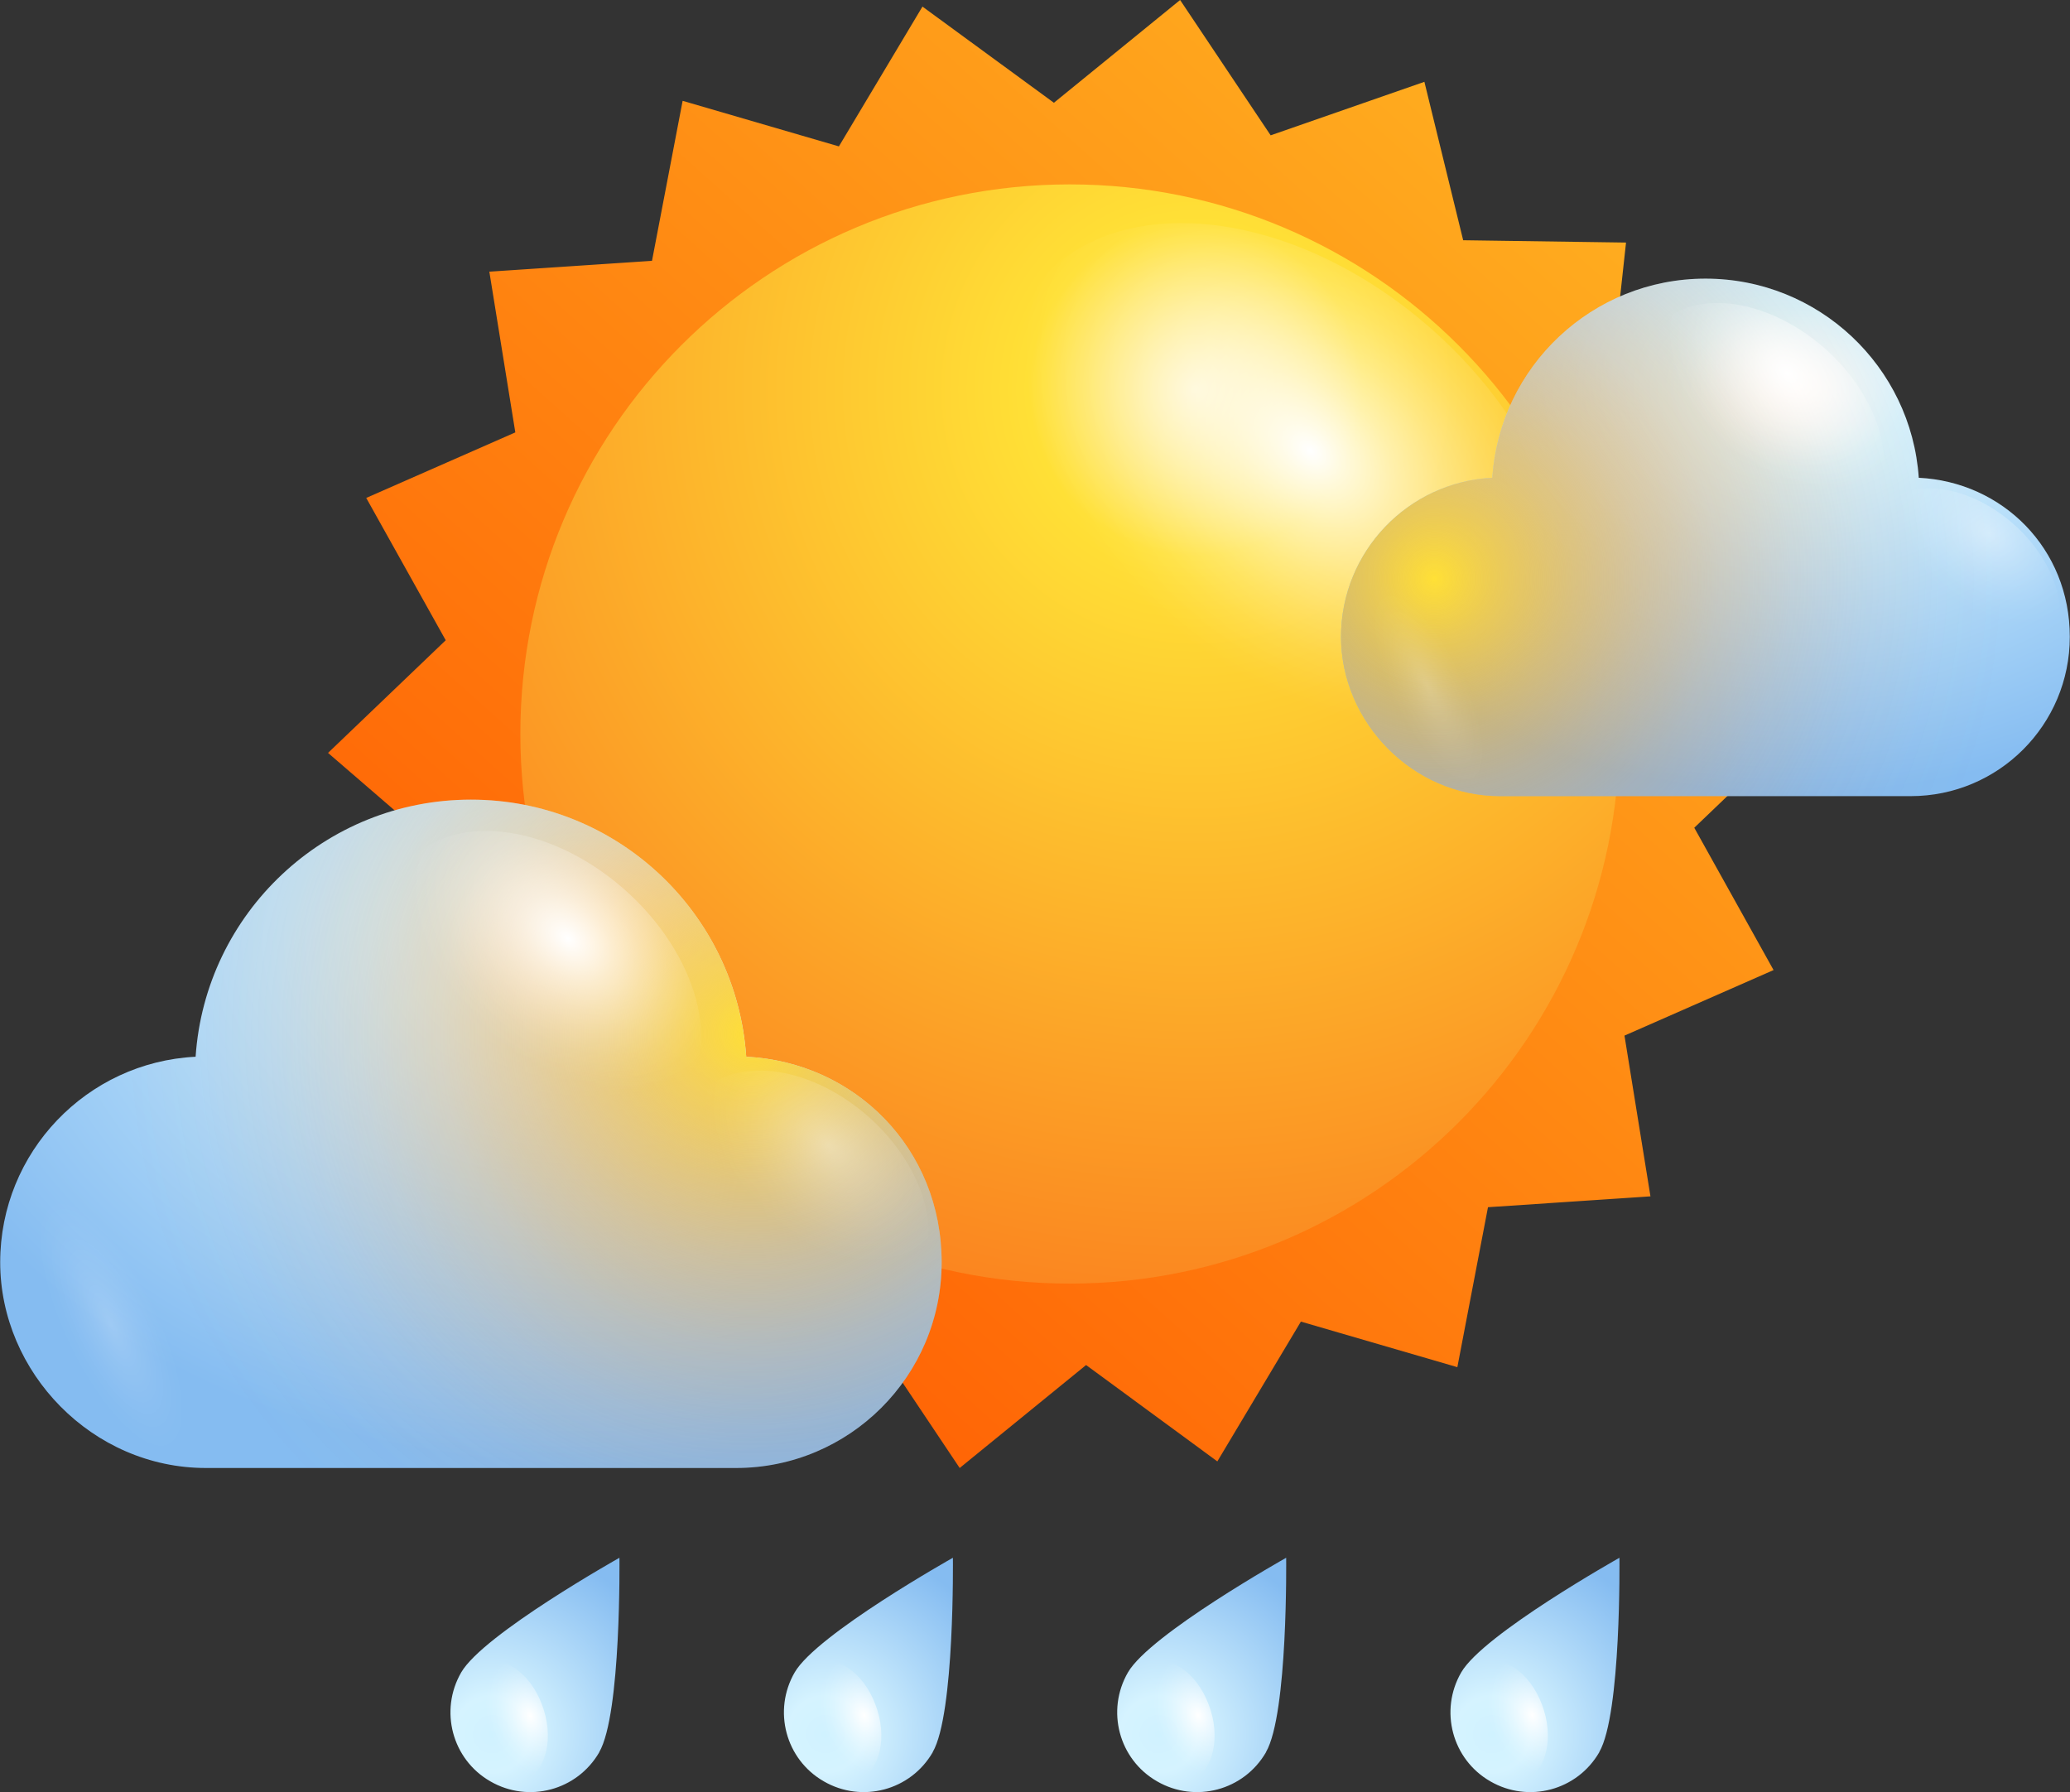 <?xml version="1.0" encoding="UTF-8"?>
<svg xmlns="http://www.w3.org/2000/svg" xmlns:xlink="http://www.w3.org/1999/xlink" viewBox="0 0 106.77 92.43">
  <rect x="0" y="0" width="106.77" height="92.43" fill="#333333" stroke="none"/>
  <defs>
    <style>
      .cls-1 {
        fill: url(#radial-gradient-16);
      }

      .cls-1, .cls-2, .cls-3, .cls-4, .cls-5, .cls-6, .cls-7, .cls-8, .cls-9, .cls-10, .cls-11, .cls-12, .cls-13, .cls-14, .cls-15, .cls-16, .cls-17, .cls-18, .cls-19, .cls-20, .cls-21, .cls-22 {
        stroke-width: 0px;
      }

      .cls-1, .cls-2, .cls-4, .cls-6, .cls-8, .cls-9, .cls-10, .cls-11, .cls-13, .cls-16, .cls-20, .cls-22 {
        mix-blend-mode: overlay;
      }

      .cls-2 {
        fill: url(#radial-gradient-6);
      }

      .cls-2, .cls-9, .cls-22 {
        opacity: .4;
      }

      .cls-3 {
        fill: url(#linear-gradient);
      }

      .cls-4 {
        fill: url(#radial-gradient-9);
      }

      .cls-5 {
        fill: url(#radial-gradient-8);
      }

      .cls-23 {
        isolation: isolate;
      }

      .cls-6 {
        fill: url(#radial-gradient-18);
      }

      .cls-7 {
        fill: url(#radial-gradient-13);
      }

      .cls-8 {
        fill: url(#radial-gradient-14);
      }

      .cls-9 {
        fill: url(#radial-gradient-10);
      }

      .cls-10 {
        fill: url(#radial-gradient-2);
      }

      .cls-11 {
        fill: url(#Degradado_sin_nombre_34-2);
      }

      .cls-11, .cls-16 {
        opacity: .2;
      }

      .cls-12 {
        fill: url(#radial-gradient-17);
      }

      .cls-13 {
        fill: url(#radial-gradient-12);
      }

      .cls-14 {
        fill: url(#radial-gradient-7);
      }

      .cls-15 {
        fill: url(#radial-gradient);
      }

      .cls-16 {
        fill: url(#Degradado_sin_nombre_34-3);
      }

      .cls-17 {
        fill: url(#radial-gradient-15);
      }

      .cls-18 {
        fill: url(#radial-gradient-3);
      }

      .cls-19 {
        fill: url(#radial-gradient-11);
      }

      .cls-20 {
        fill: url(#radial-gradient-5);
      }

      .cls-21 {
        fill: url(#radial-gradient-4);
      }

      .cls-22 {
        fill: url(#Degradado_sin_nombre_34);
      }
    </style>
    <linearGradient id="linear-gradient" x1="90.08" y1="-1.14" x2="22.82" y2="74.02" gradientUnits="userSpaceOnUse">
      <stop offset="0" stop-color="#ffba24"/>
      <stop offset="1" stop-color="#f50"/>
    </linearGradient>
    <radialGradient id="radial-gradient" cx="-1606.39" cy="20.08" fx="-1606.39" fy="20.08" r="53.81" gradientTransform="translate(-1544.72) rotate(-180) scale(1 -1)" gradientUnits="userSpaceOnUse">
      <stop offset="0" stop-color="#fff4c3"/>
      <stop offset=".16" stop-color="#ffe036"/>
      <stop offset="1" stop-color="#fa761c"/>
    </radialGradient>
    <radialGradient id="radial-gradient-2" cx="-785.98" cy="-246.22" fx="-785.98" fy="-246.22" r="8.08" gradientTransform="translate(-991.84 609.14) rotate(126.03) scale(1.43 2.08) skewX(-4.38)" gradientUnits="userSpaceOnUse">
      <stop offset="0" stop-color="#fff"/>
      <stop offset=".1" stop-color="#fff" stop-opacity=".85"/>
      <stop offset=".29" stop-color="#fff" stop-opacity=".59"/>
      <stop offset=".47" stop-color="#fff" stop-opacity=".38"/>
      <stop offset=".63" stop-color="#fff" stop-opacity=".22"/>
      <stop offset=".78" stop-color="#fff" stop-opacity=".1"/>
      <stop offset=".91" stop-color="#fff" stop-opacity=".03"/>
      <stop offset="1" stop-color="#fff" stop-opacity="0"/>
    </radialGradient>
    <radialGradient id="Degradado_sin_nombre_34" data-name="Degradado sin nombre 34" cx="-3907.31" cy="6756.62" fx="-3907.31" fy="6756.62" r="7.79" gradientTransform="translate(-6038.9 672.77) rotate(-136.79) scale(1.61 .68) skewX(11.83)" gradientUnits="userSpaceOnUse">
      <stop offset="0" stop-color="#fff"/>
      <stop offset=".1" stop-color="#fff" stop-opacity=".85"/>
      <stop offset=".29" stop-color="#fff" stop-opacity=".59"/>
      <stop offset=".47" stop-color="#fff" stop-opacity=".38"/>
      <stop offset=".63" stop-color="#fff" stop-opacity=".22"/>
      <stop offset=".78" stop-color="#fff" stop-opacity=".1"/>
      <stop offset=".91" stop-color="#fff" stop-opacity=".03"/>
      <stop offset="1" stop-color="#fff" stop-opacity="0"/>
    </radialGradient>
    <radialGradient id="radial-gradient-3" cx="30.41" cy="48.51" fx="30.41" fy="48.51" r="37.04" gradientTransform="translate(60.81 83.95) rotate(-180) scale(1 .73)" gradientUnits="userSpaceOnUse">
      <stop offset="0" stop-color="#fff"/>
      <stop offset=".2" stop-color="#d5f3ff"/>
      <stop offset="1" stop-color="#85bcf1"/>
    </radialGradient>
    <radialGradient id="radial-gradient-4" cx="38.81" cy="53.34" fx="38.81" fy="53.34" r="42.11" gradientUnits="userSpaceOnUse">
      <stop offset="0" stop-color="#ffe036"/>
      <stop offset=".08" stop-color="#fecb30" stop-opacity=".81"/>
      <stop offset=".18" stop-color="#fcb52b" stop-opacity=".6"/>
      <stop offset=".28" stop-color="#fca126" stop-opacity=".41"/>
      <stop offset=".38" stop-color="#fb9122" stop-opacity=".26"/>
      <stop offset=".48" stop-color="#fa851f" stop-opacity=".15"/>
      <stop offset=".58" stop-color="#fa7c1d" stop-opacity=".07"/>
      <stop offset=".68" stop-color="#fa771c" stop-opacity=".02"/>
      <stop offset=".77" stop-color="#fa761c" stop-opacity="0"/>
    </radialGradient>
    <radialGradient id="radial-gradient-5" cx="-755.41" cy="-238.44" fx="-755.41" fy="-238.44" r="4.47" xlink:href="#radial-gradient-2"/>
    <radialGradient id="radial-gradient-6" cx="-755.54" cy="-246.69" fx="-755.54" fy="-246.69" r="3.51" xlink:href="#radial-gradient-2"/>
    <radialGradient id="Degradado_sin_nombre_34-2" data-name="Degradado sin nombre 34" cx="5.77" cy="68.41" fx="5.77" fy="68.41" r="2.57" gradientTransform="translate(-85.82 -108.53) rotate(-25.71) scale(1 2.91)" xlink:href="#Degradado_sin_nombre_34"/>
    <radialGradient id="radial-gradient-7" cx="92.71" cy="20" fx="92.71" fy="20" r="28.68" gradientTransform="translate(185.43 34.61) rotate(-180) scale(1 .73)" xlink:href="#radial-gradient-3"/>
    <radialGradient id="radial-gradient-8" cx="73.98" cy="29.85" fx="73.98" fy="29.85" r="38.33" xlink:href="#radial-gradient-4"/>
    <radialGradient id="radial-gradient-9" cx="-799.01" cy="-254.66" fx="-799.01" fy="-254.66" r="3.46" xlink:href="#radial-gradient-2"/>
    <radialGradient id="radial-gradient-10" cx="-799.11" cy="-261.05" fx="-799.11" fy="-261.05" r="2.72" xlink:href="#radial-gradient-2"/>
    <radialGradient id="Degradado_sin_nombre_34-3" data-name="Degradado sin nombre 34" cx="73.64" cy="35.41" fx="73.64" fy="35.41" r="1.99" gradientTransform="translate(-37.42 -25.52) rotate(-25.71) scale(1 2.91)" xlink:href="#Degradado_sin_nombre_34"/>
    <radialGradient id="radial-gradient-11" cx="-1090.4" cy="-162.15" fx="-1090.4" fy="-162.15" r="9.89" gradientTransform="translate(888.62 775.06) rotate(30)" gradientUnits="userSpaceOnUse">
      <stop offset="0" stop-color="#d0f2ff"/>
      <stop offset=".2" stop-color="#d5f3ff"/>
      <stop offset="1" stop-color="#85bcf1"/>
    </radialGradient>
    <radialGradient id="radial-gradient-12" cx="-377.29" cy="256.59" fx="-377.29" fy="256.59" r="1.55" gradientTransform="translate(-274.63 806.72) rotate(156.04) scale(1.43 2.08) skewX(-4.38)" xlink:href="#radial-gradient-2"/>
    <radialGradient id="radial-gradient-13" cx="-1075.51" cy="-170.75" fx="-1075.51" fy="-170.75" r="9.89" xlink:href="#radial-gradient-11"/>
    <radialGradient id="radial-gradient-14" cx="-388.56" cy="253.24" fx="-388.56" fy="253.24" r="1.55" gradientTransform="translate(-274.63 806.72) rotate(156.04) scale(1.43 2.08) skewX(-4.38)" xlink:href="#radial-gradient-2"/>
    <radialGradient id="radial-gradient-15" cx="-1060.62" cy="-179.35" fx="-1060.62" fy="-179.35" r="9.89" xlink:href="#radial-gradient-11"/>
    <radialGradient id="radial-gradient-16" cx="-399.83" cy="249.88" fx="-399.83" fy="249.88" r="1.55" gradientTransform="translate(-274.63 806.72) rotate(156.04) scale(1.43 2.08) skewX(-4.38)" xlink:href="#radial-gradient-2"/>
    <radialGradient id="radial-gradient-17" cx="-1045.73" cy="-187.94" fx="-1045.73" fy="-187.94" r="9.89" xlink:href="#radial-gradient-11"/>
    <radialGradient id="radial-gradient-18" cx="-411.1" cy="246.52" fx="-411.1" fy="246.52" r="1.55" gradientTransform="translate(-274.63 806.72) rotate(156.04) scale(1.43 2.08) skewX(-4.38)" xlink:href="#radial-gradient-2"/>
  </defs>
  <g class="cls-23">
    <g id="Layer_2" data-name="Layer 2">
      <g id="OBJECTS">
        <g>
          <g>
            <polygon class="cls-3" points="85.13 61.7 76.75 62.26 75.17 70.51 67.1 68.16 62.79 75.37 56.02 70.4 49.5 75.71 44.83 68.73 36.9 71.48 34.9 63.32 26.5 63.2 27.41 54.85 19.56 51.86 23.28 44.32 16.92 38.83 22.99 33.02 18.89 25.68 26.58 22.3 25.24 14.01 33.63 13.45 35.21 5.2 43.27 7.55 47.58 .34 54.36 5.3 60.87 0 65.54 6.98 73.47 4.22 75.47 12.39 83.87 12.51 82.96 20.86 90.81 23.85 87.1 31.38 93.46 36.88 87.39 42.69 91.48 50.03 83.79 53.41 85.13 61.7"/>
            <path class="cls-15" d="m26.84,37.85c0,15.65,12.69,28.35,28.34,28.35s28.35-12.69,28.35-28.35-12.69-28.34-28.35-28.34-28.34,12.69-28.34,28.34Z"/>
            <g>
              <path class="cls-10" d="m59.51,34.94c-7.22-5.86-10.04-14.77-6.3-19.92,3.75-5.15,12.63-4.57,19.85,1.29,7.22,5.86,10.03,14.78,6.29,19.92-3.75,5.15-12.63,4.57-19.85-1.28Z"/>
              <path class="cls-22" d="m30.13,44.12c.96-3.13,5.82-1.84,10.86,2.9,5.04,4.74,8.36,11.12,7.4,14.26-.95,3.13-5.82,1.84-10.86-2.9-5.04-4.74-8.36-11.12-7.41-14.26Z"/>
            </g>
          </g>
          <g>
            <path class="cls-18" d="m38.49,54.5c-.51-7.41-6.67-13.26-14.2-13.26s-13.7,5.85-14.2,13.26c-5.61.28-10.08,4.92-10.08,10.6s4.75,10.61,10.61,10.61h27.34c5.86,0,10.61-4.75,10.61-10.61s-4.47-10.32-10.08-10.6Z"/>
            <path class="cls-21" d="m38.49,54.5c-.51-7.41-6.67-13.26-14.2-13.26s-13.7,5.85-14.2,13.26c-5.61.28-10.08,4.92-10.08,10.6s4.75,10.61,10.61,10.61h27.34c5.86,0,10.61-4.75,10.61-10.61s-4.47-10.32-10.08-10.6Z"/>
            <path class="cls-20" d="m24.28,55.82c-3.99-3.24-5.55-8.17-3.48-11.02,2.07-2.85,6.99-2.53,10.98.71,3.99,3.24,5.55,8.18,3.48,11.02-2.07,2.85-6.99,2.53-10.98-.71Z"/>
            <path class="cls-2" d="m38.56,65.4c-3.14-2.55-4.36-6.42-2.74-8.66,1.63-2.24,5.49-1.99,8.63.56,3.14,2.55,4.36,6.43,2.74,8.66-1.63,2.24-5.49,1.99-8.63-.56Z"/>
            <path class="cls-11" d="m7.59,65.76c-2.32-3.61-5.01-5.35-6.01-3.89-1,1.46.06,5.58,2.37,9.2,2.32,3.61,5.01,5.36,6.01,3.89,1-1.47-.06-5.58-2.37-9.2Z"/>
          </g>
          <g>
            <path class="cls-14" d="m98.97,24.64c-.39-5.73-5.16-10.27-11-10.27s-10.61,4.53-11,10.27c-4.34.21-7.8,3.81-7.8,8.2s3.68,8.22,8.21,8.22h21.17c4.54,0,8.21-3.68,8.21-8.22s-3.46-7.99-7.8-8.2Z"/>
            <path class="cls-5" d="m98.97,24.64c-.39-5.73-5.16-10.27-11-10.27s-10.61,4.53-11,10.27c-4.34.21-7.8,3.81-7.8,8.2s3.68,8.22,8.21,8.22h21.17c4.54,0,8.21-3.68,8.21-8.22s-3.46-7.99-7.8-8.2Z"/>
            <path class="cls-4" d="m87.97,25.66c-3.09-2.51-4.3-6.33-2.7-8.53s5.41-1.96,8.51.55c3.09,2.51,4.3,6.33,2.7,8.54-1.61,2.21-5.41,1.96-8.5-.55Z"/>
            <path class="cls-9" d="m99.03,33.08c-2.43-1.97-3.38-4.97-2.12-6.71,1.26-1.73,4.25-1.54,6.68.43,2.43,1.97,3.38,4.98,2.12,6.71-1.26,1.73-4.25,1.54-6.68-.43Z"/>
            <path class="cls-16" d="m75.05,33.35c-1.79-2.8-3.88-4.14-4.66-3.01-.78,1.13.05,4.32,1.84,7.12,1.79,2.8,3.88,4.14,4.66,3.01.78-1.14-.04-4.32-1.84-7.12Z"/>
          </g>
          <g>
            <g>
              <path class="cls-19" d="m30.91,90.37c-1.14,1.97-3.65,2.64-5.62,1.5-1.97-1.13-2.64-3.65-1.5-5.62,1.14-1.97,8.16-5.91,8.16-5.91,0,0,.1,8.05-1.04,10.02Z"/>
              <path class="cls-13" d="m23.91,89.69c-.64-1.66-.25-3.42.87-3.91,1.12-.5,2.54.45,3.17,2.12.64,1.67.25,3.42-.86,3.91-1.12.5-2.54-.45-3.17-2.12Z"/>
            </g>
            <g>
              <path class="cls-7" d="m48.11,90.37c-1.14,1.97-3.65,2.64-5.62,1.5-1.97-1.13-2.64-3.65-1.5-5.62,1.14-1.97,8.16-5.91,8.16-5.91,0,0,.1,8.05-1.04,10.02Z"/>
              <path class="cls-8" d="m41.11,89.69c-.64-1.66-.25-3.42.87-3.91,1.12-.5,2.54.45,3.17,2.12.64,1.67.25,3.42-.87,3.91-1.12.5-2.54-.45-3.17-2.12Z"/>
            </g>
            <g>
              <path class="cls-17" d="m65.3,90.37c-1.14,1.97-3.65,2.64-5.62,1.5-1.97-1.13-2.64-3.65-1.5-5.62,1.14-1.97,8.16-5.91,8.16-5.91,0,0,.1,8.05-1.04,10.02Z"/>
              <path class="cls-1" d="m58.3,89.69c-.64-1.66-.25-3.42.87-3.91,1.12-.5,2.54.45,3.17,2.12.64,1.67.25,3.42-.86,3.91-1.12.5-2.54-.45-3.17-2.12Z"/>
            </g>
            <g>
              <path class="cls-12" d="m82.49,90.37c-1.14,1.97-3.65,2.64-5.62,1.5-1.97-1.13-2.64-3.65-1.5-5.62,1.14-1.97,8.16-5.91,8.16-5.91,0,0,.1,8.05-1.04,10.02Z"/>
              <path class="cls-6" d="m75.49,89.69c-.64-1.66-.25-3.42.87-3.91,1.12-.5,2.54.45,3.17,2.12.64,1.67.25,3.42-.87,3.91-1.12.5-2.54-.45-3.17-2.12Z"/>
            </g>
          </g>
        </g>
      </g>
    </g>
  </g>
</svg>